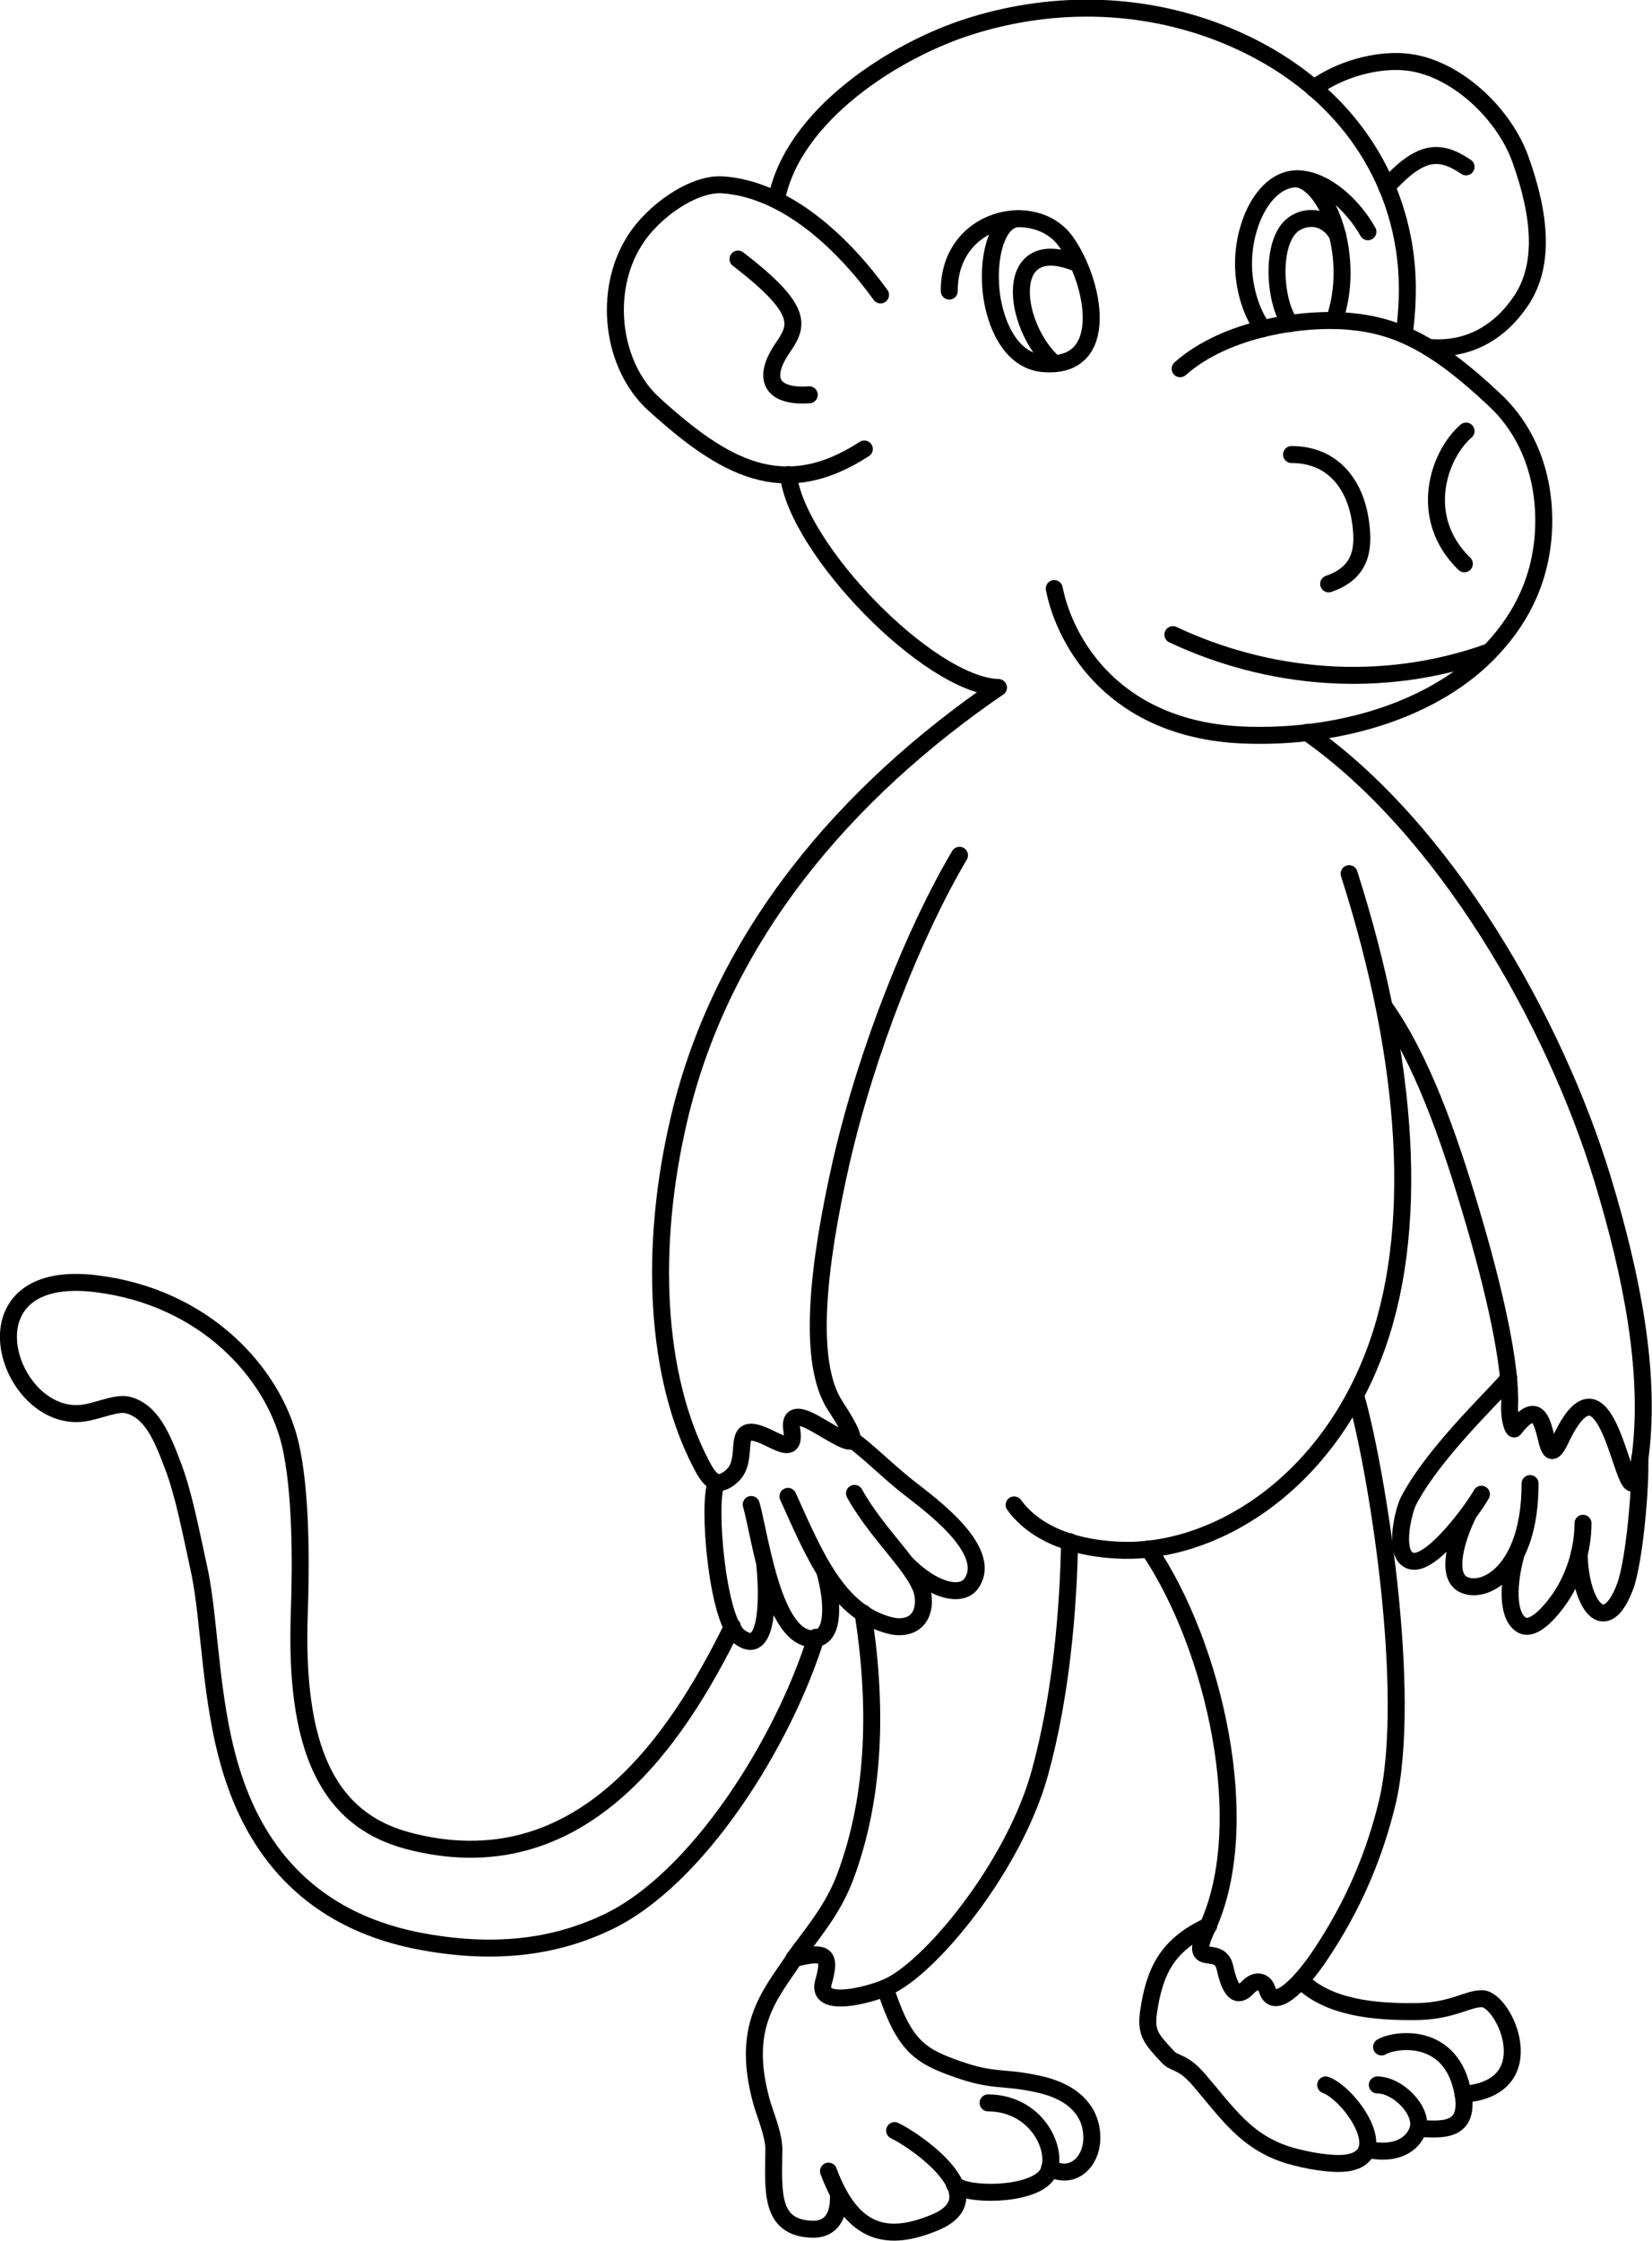 <?xml version="1.0" encoding="UTF-8" standalone="no"?>
<!-- Creator: CorelDRAW X6 -->

<svg
   xmlns:dc="http://purl.org/dc/elements/1.1/"
   xmlns:cc="http://creativecommons.org/ns#"
   xmlns:rdf="http://www.w3.org/1999/02/22-rdf-syntax-ns#"
   xmlns:svg="http://www.w3.org/2000/svg"
   xmlns="http://www.w3.org/2000/svg"
   xmlns:sodipodi="http://sodipodi.sourceforge.net/DTD/sodipodi-0.dtd"
   xmlns:inkscape="http://www.inkscape.org/namespaces/inkscape"
   xml:space="preserve"
   width="77.228mm"
   height="104.739mm"
   version="1.1"
   style="shape-rendering:geometricPrecision; text-rendering:geometricPrecision; image-rendering:optimizeQuality; fill-rule:evenodd; clip-rule:evenodd"
   viewBox="0 0 3871 5250"
   id="svg3592"
   inkscape:version="0.48.2 r9819"
   sodipodi:docname="monkey-left.svg"><sodipodi:namedview
   pagecolor="#ffffff"
   bordercolor="#666666"
   borderopacity="1"
   objecttolerance="10"
   gridtolerance="10"
   guidetolerance="10"
   inkscape:pageopacity="0"
   inkscape:pageshadow="2"
   inkscape:window-width="640"
   inkscape:window-height="480"
   id="namedview3660"
   showgrid="false"
   inkscape:zoom="0.63590874"
   inkscape:cx="136.82037"
   inkscape:cy="185.56122"
   inkscape:window-x="0"
   inkscape:window-y="0"
   inkscape:window-maximized="0"
   inkscape:current-layer="svg3592" />
 <defs
   id="defs3594">
  <style
   type="text/css"
   id="style3596">
   
    .str0 {stroke:black;stroke-width:39.785;stroke-linecap:round;stroke-linejoin:round}
    .fil0 {fill:none}
   
  </style>
 </defs>
 <g
   id="lineart"
   transform="matrix(-1,0,0,1,3870.307,0)">
  <path
   class="fil0 str0"
   d="M 580,784 C 570,707 569,635 584,558 627,338 784,164 1017,75 1193,8 1394,-1 1592,60 c 179,55 421,209 459,408"
   id="path3600"
   inkscape:connector-curvature="0"
   style="fill:none;stroke:#000000;stroke-width:39.785;stroke-linecap:round;stroke-linejoin:round" />
  <path
   class="fil0 str0"
   d="m 1807,691 c 86,-119 220,-248 371,-258 67,-4 162,61 206,132 74,118 53,291 -45,381 -164,149 -303,230 -494,106"
   id="path3602"
   inkscape:connector-curvature="0"
   style="fill:none;stroke:#000000;stroke-width:39.785;stroke-linecap:round;stroke-linejoin:round" />
  <path
   class="fil0 str0"
   d="m 1531,1611 c 164,-6 473,-326 492,-499"
   id="path3604"
   inkscape:connector-curvature="0"
   style="fill:none;stroke:#000000;stroke-width:39.785;stroke-linecap:round;stroke-linejoin:round" />
  <path
   class="fil0 str0"
   d="m 2141,607 c -163,125 -138,159 -102,212 48,73 18,112 -65,106"
   id="path3606"
   inkscape:connector-curvature="0"
   style="fill:none;stroke:#000000;stroke-width:39.785;stroke-linecap:round;stroke-linejoin:round" />
  <path
   class="fil0 str0"
   d="m 435,391 c 65,-44 109,-37 186,47"
   id="path3608"
   inkscape:connector-curvature="0"
   style="fill:none;stroke:#000000;stroke-width:39.785;stroke-linecap:round;stroke-linejoin:round" />
  <path
   class="fil0 str0"
   d="M 792,207 C 731,162 645,139 578,145 463,155 346,264 307,375 c -47,132 -57,247 0,331 51,75 125,116 216,108"
   id="path3610"
   inkscape:connector-curvature="0"
   style="fill:none;stroke:#000000;stroke-width:39.785;stroke-linecap:round;stroke-linejoin:round" />
  <path
   class="fil0 str0"
   d="m 665,543 c 35,-62 98,-120 160,-124 72,-5 125,85 131,182 4,62 -15,129 -45,169"
   id="path3612"
   inkscape:connector-curvature="0"
   style="fill:none;stroke:#000000;stroke-width:39.785;stroke-linecap:round;stroke-linejoin:round" />
  <path
   class="fil0 str0"
   d="M 831,419 C 759,430 692,603 744,751"
   id="path3614"
   inkscape:connector-curvature="0"
   style="fill:none;stroke:#000000;stroke-width:39.785;stroke-linecap:round;stroke-linejoin:round" />
  <path
   class="fil0 str0"
   d="m 1484,512 c 59,3 78,119 58,206 -16,70 -54,129 -117,134 -161,13 -119,-192 -53,-285 72,-103 275,-58 274,115"
   id="path3616"
   inkscape:connector-curvature="0"
   style="fill:none;stroke:#000000;stroke-width:39.785;stroke-linecap:round;stroke-linejoin:round" />
  <path
   class="fil0 str0"
   d="m 1344,618 c 178,-75 157,143 56,234"
   id="path3618"
   inkscape:connector-curvature="0"
   style="fill:none;stroke:#000000;stroke-width:39.785;stroke-linecap:round;stroke-linejoin:round" />
  <path
   class="fil0 str0"
   d="m 736,551 c 31,-53 84,-44 109,-21 49,46 38,180 2,228"
   id="path3620"
   inkscape:connector-curvature="0"
   style="fill:none;stroke:#000000;stroke-width:39.785;stroke-linecap:round;stroke-linejoin:round" />
  <path
   class="fil0 str0"
   d="m 435,1010 c 66,58 114,204 4,311"
   id="path3622"
   inkscape:connector-curvature="0"
   style="fill:none;stroke:#000000;stroke-width:39.785;stroke-linecap:round;stroke-linejoin:round" />
  <path
   class="fil0 str0"
   d="m 844,1065 c -101,0 -149,75 -161,153 -9,60 -8,122 74,150"
   id="path3624"
   inkscape:connector-curvature="0"
   style="fill:none;stroke:#000000;stroke-width:39.785;stroke-linecap:round;stroke-linejoin:round" />
  <path
   class="fil0 str0"
   d="M 1105,864 C 997,768 814,743 707,753 597,763 507,806 368,937 c -92,86 -124,209 -113,327 12,122 70,213 146,284 142,130 361,183 560,174 296,-14 413,-213 439,-343"
   id="path3626"
   inkscape:connector-curvature="0"
   style="fill:none;stroke:#000000;stroke-width:39.785;stroke-linecap:round;stroke-linejoin:round" />
  <path
   class="fil0 str0"
   d="m 380,1527 c 256,92 523,63 742,-40"
   id="path3628"
   inkscape:connector-curvature="0"
   style="fill:none;stroke:#000000;stroke-width:39.785;stroke-linecap:round;stroke-linejoin:round" />
  <path
   class="fil0 str0"
   d="M 808,1716 C 485,1942 228,2392 115,2763 46,2990 3,3213 26,3405 c 32,259 60,-302 187,-33 50,106 15,-146 109,-24 2,2 12,-18 11,-54 -4,-93 34,-268 92,-461 50,-168 114,-352 202,-475"
   id="path3630"
   inkscape:connector-curvature="0"
   style="fill:none;stroke:#000000;stroke-width:39.785;stroke-linecap:round;stroke-linejoin:round" />
  <path
   class="fil0 str0"
   d="m 709,2047 c -141,441 -168,843 -57,1129 118,307 377,466 597,456 93,-4 191,-32 245,-106"
   id="path3632"
   inkscape:connector-curvature="0"
   style="fill:none;stroke:#000000;stroke-width:39.785;stroke-linecap:round;stroke-linejoin:round" />
  <path
   class="fil0 str0"
   d="m 1531,1611 c 357,245 647,581 748,1010 71,301 56,604 -52,810 -19,37 -37,59 -72,27 -47,-42 12,-136 -84,-90 -34,16 -64,35 -56,-18 9,-58 -53,-15 -78,-1 -52,30 -100,61 -24,-55 67,-102 41,-329 -14,-572 -60,-261 -172,-541 -277,-718"
   id="path3634"
   inkscape:connector-curvature="0"
   style="fill:none;stroke:#000000;stroke-width:39.785;stroke-linecap:round;stroke-linejoin:round" />
  <path
   class="fil0 str0"
   d="m 694,3269 c -48,163 -136,698 -74,956 28,115 76,238 163,365 41,59 102,123 118,72 6,-20 26,-26 45,-6 14,15 37,33 54,-46 13,-59 89,9 42,-92 -113,-242 -18,-661 137,-889"
   id="path3636"
   inkscape:connector-curvature="0"
   style="fill:none;stroke:#000000;stroke-width:39.785;stroke-linecap:round;stroke-linejoin:round" />
  <path
   class="fil0 str0"
   d="m 1364,3612 c 3,156 19,358 70,543 61,220 258,458 358,501 43,19 166,51 149,-11 -19,-66 -6,-75 69,-56 -39,-54 -91,-113 -120,-191 -74,-197 -74,-414 -42,-619"
   id="path3638"
   inkscape:connector-curvature="0"
   style="fill:none;stroke:#000000;stroke-width:39.785;stroke-linecap:round;stroke-linejoin:round" />
  <path
   class="fil0 str0"
   d="m 822,4640 c -63,63 -169,75 -276,73 -80,-2 -116,-31 -149,-30 -52,1 -148,210 45,224"
   id="path3640"
   inkscape:connector-curvature="0"
   style="fill:none;stroke:#000000;stroke-width:39.785;stroke-linecap:round;stroke-linejoin:round" />
  <path
   class="fil0 str0"
   d="m 633,4796 c -29,-18 -165,-39 -191,110 -16,93 55,83 105,81"
   id="path3642"
   inkscape:connector-curvature="0"
   style="fill:none;stroke:#000000;stroke-width:39.785;stroke-linecap:round;stroke-linejoin:round" />
  <path
   class="fil0 str0"
   d="m 643,4885 c -47,0 -106,58 -96,102 7,27 40,66 120,49"
   id="path3644"
   inkscape:connector-curvature="0"
   style="fill:none;stroke:#000000;stroke-width:39.785;stroke-linecap:round;stroke-linejoin:round" />
  <path
   class="fil0 str0"
   d="m 764,4885 c -56,20 -162,168 -48,183 31,4 87,-4 137,-19 98,-31 141,-98 207,-175 40,-47 57,-36 75,-56 38,-41 51,-55 44,-104 -14,-95 -43,-157 -141,-202"
   id="path3646"
   inkscape:connector-curvature="0"
   style="fill:none;stroke:#000000;stroke-width:39.785;stroke-linecap:round;stroke-linejoin:round" />
  <path
   class="fil0 str0"
   d="m 1796,4658 c -44,136 -81,159 -169,190 -85,30 -105,17 -185,34 -94,19 -128,70 -130,121 -3,58 41,107 99,77"
   id="path3648"
   inkscape:connector-curvature="0"
   style="fill:none;stroke:#000000;stroke-width:39.785;stroke-linecap:round;stroke-linejoin:round" />
  <path
   class="fil0 str0"
   d="m 1555,4927 c -123,1 -171,126 -136,171 38,48 190,47 215,20"
   id="path3650"
   inkscape:connector-curvature="0"
   style="fill:none;stroke:#000000;stroke-width:39.785;stroke-linecap:round;stroke-linejoin:round" />
  <path
   class="fil0 str0"
   d="m 1774,4992 c -47,22 -240,154 -95,215 108,45 193,33 250,-120 m -23,51 c -4,63 24,87 63,85 98,-4 89,-90 88,-187 0,-35 21,-83 29,-112 48,-175 -17,-246 -77,-335"
   id="path3652"
   inkscape:connector-curvature="0"
   style="fill:none;stroke:#000000;stroke-width:39.785;stroke-linecap:round;stroke-linejoin:round" />
  <path
   class="fil0 str0"
   d="m 28,3416 c -3,60 12,244 35,303 47,122 105,40 107,-79 m -9,-71 c 0,66 23,134 60,184 41,55 70,66 87,52 32,-24 28,-98 10,-163 m -33,-166 c 0,209 111,263 159,235 37,-22 16,-103 -15,-165 m -30,-45 c 19,34 112,162 160,157 50,-5 24,-115 11,-141 -62,-119 -215,-259 -235,-288"
   id="path3654"
   inkscape:connector-curvature="0"
   style="fill:none;stroke:#000000;stroke-width:39.785;stroke-linecap:round;stroke-linejoin:round" />
  <path
   class="fil0 str0"
   d="m 1874,3373 c -35,25 -79,69 -126,107 -39,32 -212,150 -153,231 24,32 90,16 153,-49 m 120,-163 c -57,103 -156,183 -161,243 -5,55 32,79 80,66 120,-32 173,-160 237,-302 m -86,175 c -21,73 -22,152 20,158 100,14 131,-241 152,-314 m -31,134 c -9,81 -10,230 60,175 51,-40 74,-313 53,-359"
   id="path3656"
   inkscape:connector-curvature="0"
   style="fill:none;stroke:#000000;stroke-width:39.785;stroke-linecap:round;stroke-linejoin:round" />
  <path
   class="fil0 str0"
   d="m 2154,3811 c 131,267 357,608 760,502 192,-51 266,-222 255,-534 -4,-113 -5,-287 22,-399 40,-163 198,-340 452,-372 335,-43 206,342 21,301 -33,-7 -70,-23 -93,-17 -56,14 -81,76 -107,145 -24,64 -40,147 -60,239 -28,128 -24,330 -86,504 -63,178 -194,326 -441,370 -179,32 -315,8 -429,-46 -212,-100 -413,-421 -490,-668"
   id="path3658"
   inkscape:connector-curvature="0"
   style="fill:none;stroke:#000000;stroke-width:39.785;stroke-linecap:round;stroke-linejoin:round" />
 </g>
</svg>